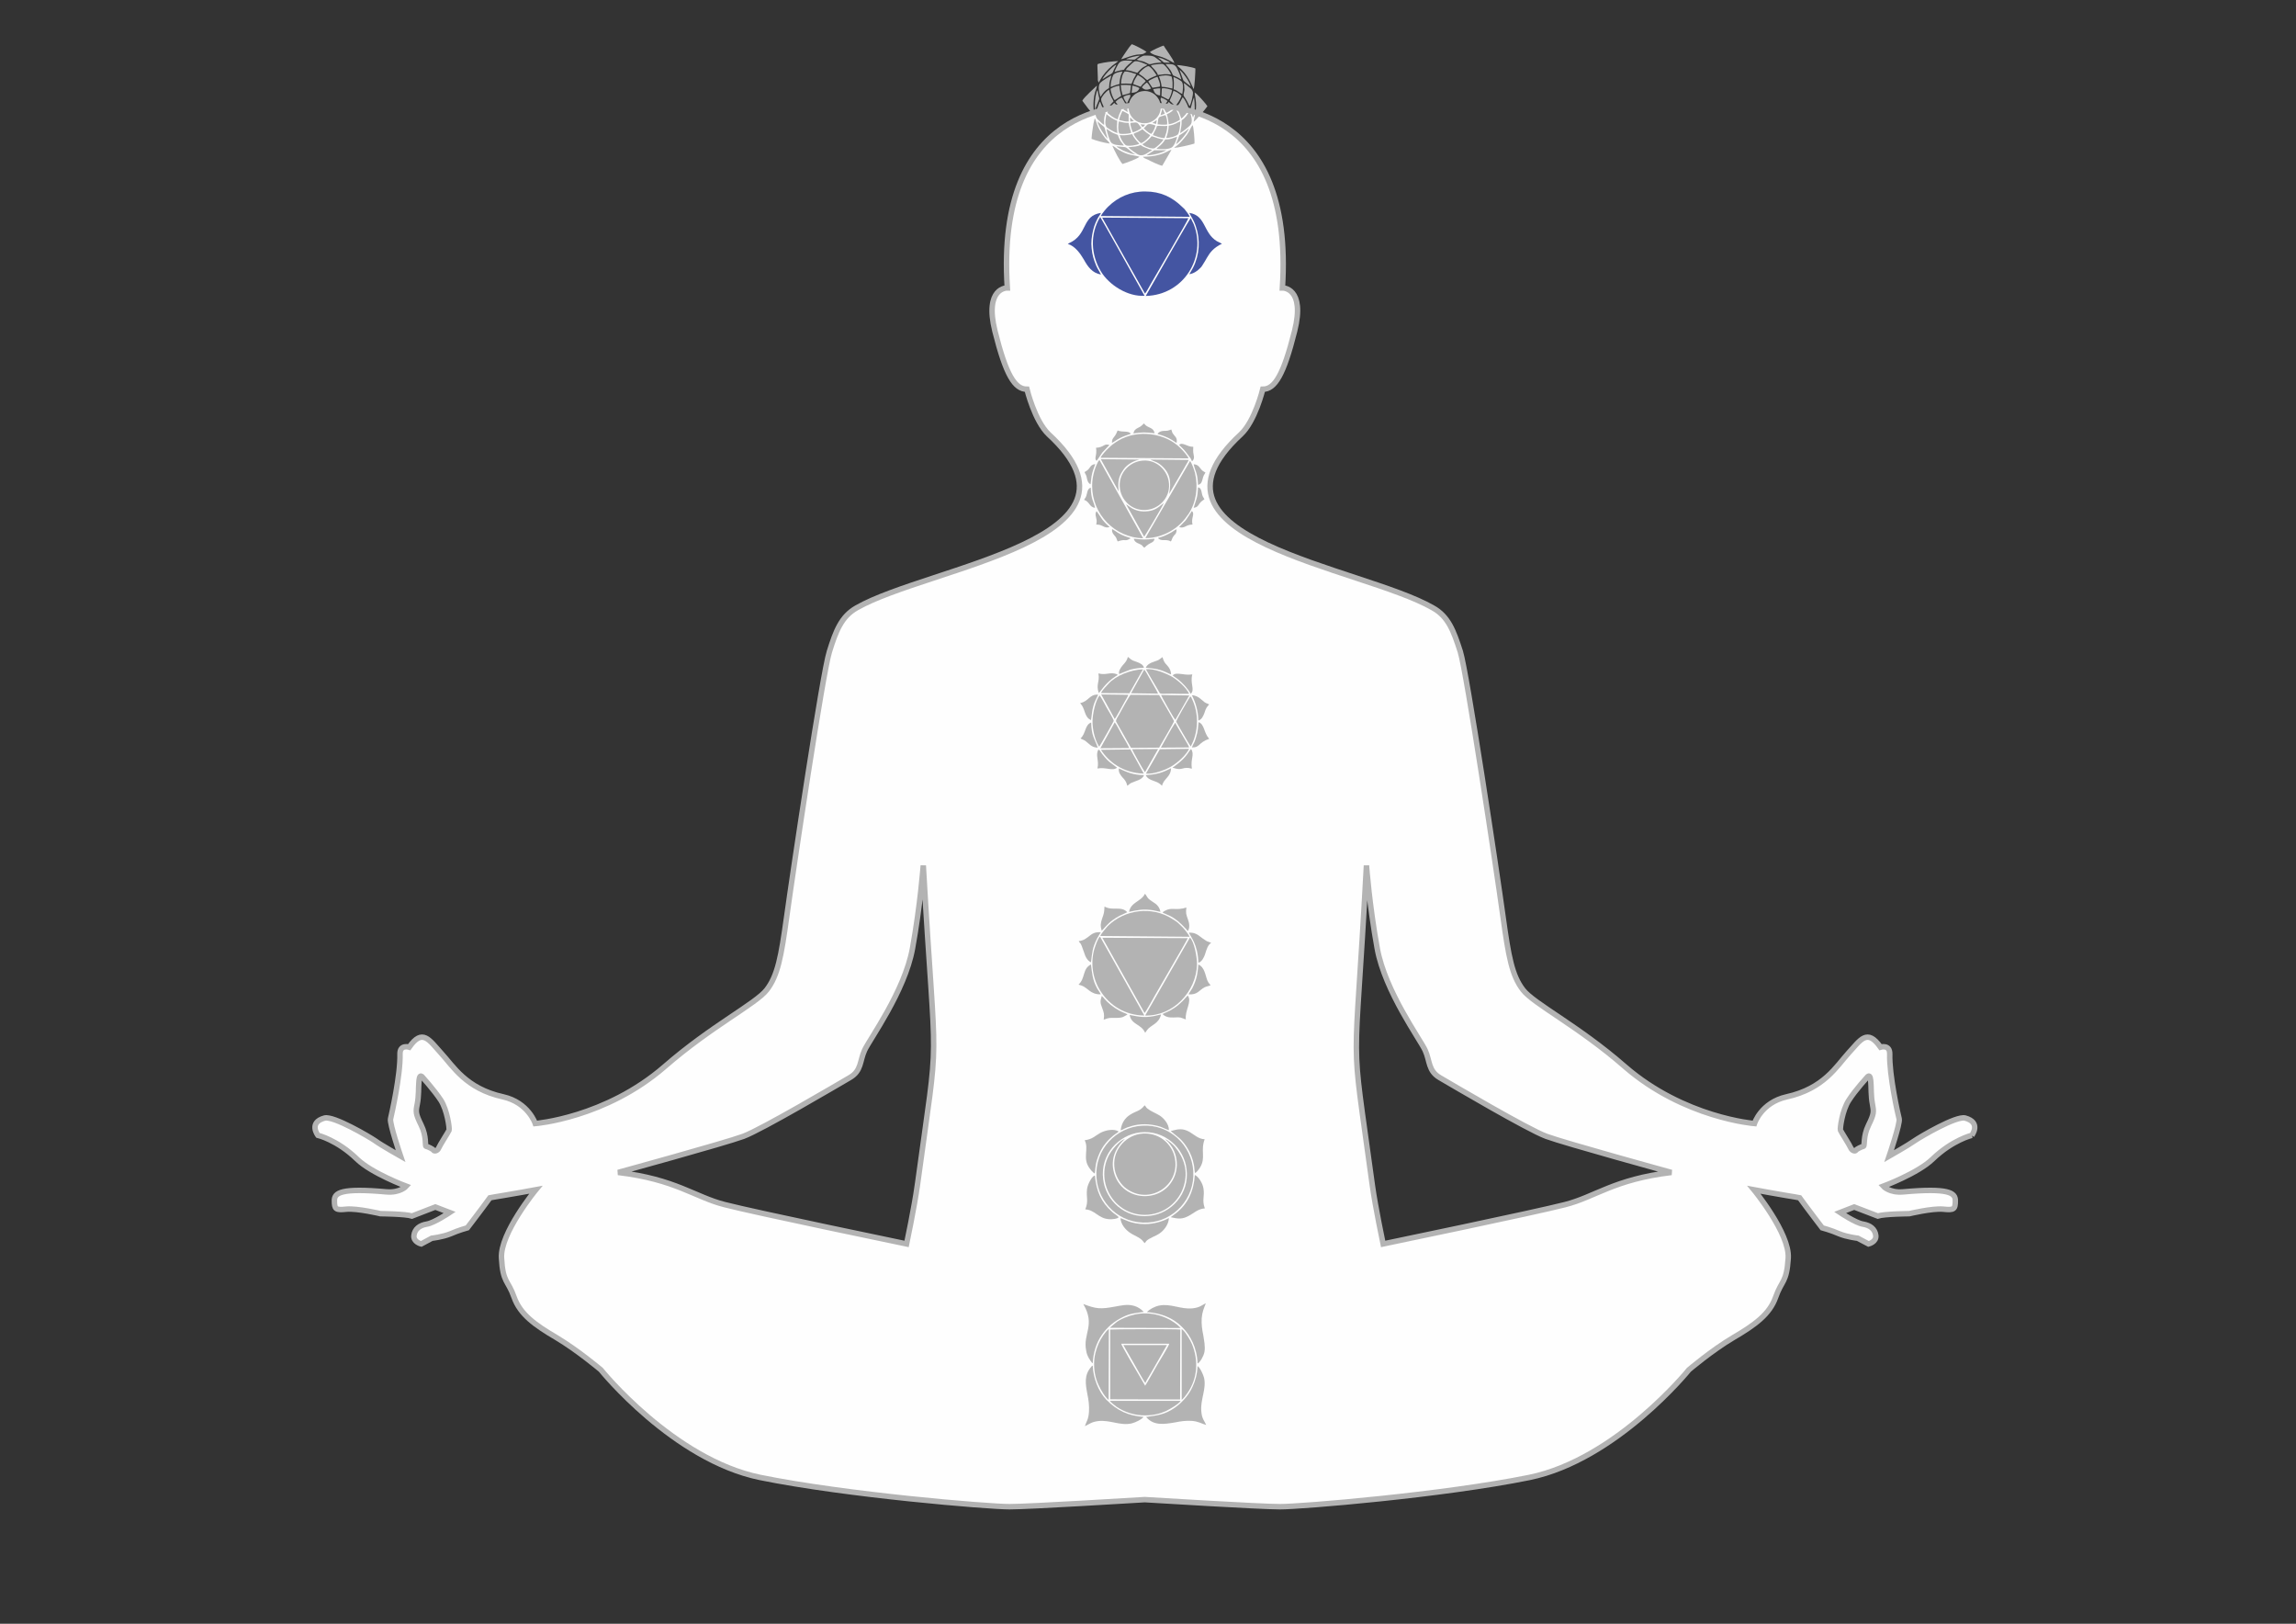 <?xml version="1.0" encoding="UTF-8"?>
<!DOCTYPE svg PUBLIC "-//W3C//DTD SVG 1.1//EN" "http://www.w3.org/Graphics/SVG/1.1/DTD/svg11.dtd">
<!-- Creator: CorelDRAW X7 -->
<svg xmlns="http://www.w3.org/2000/svg" xml:space="preserve" width="11.693in" height="8.268in" version="1.1" style="shape-rendering:geometricPrecision; text-rendering:geometricPrecision; image-rendering:optimizeQuality; fill-rule:evenodd; clip-rule:evenodd"
viewBox="0 0 11693 8268"
 xmlns:xlink="http://www.w3.org/1999/xlink">
 <rect x="0" y="0" width="11693" height="8268" fill="#333333" stroke="none"/>
 <defs>
  <style type="text/css">
   <![CDATA[
    .str0 {stroke:#B3B3B3;stroke-width:27.776}
    .fil2 {fill:#4455A2}
    .fil1 {fill:#B3B3B3}
    .fil0 {fill:#FEFEFE}
   ]]>
  </style>
 </defs>
 <g id="Layer_x0020_1">
  <path class="fil0 str0" d="M9516 5729c-29,59 -18,106 -26,108 -7,1 -35,14 -38,20 -3,6 -19,4 -26,-11 -6,-15 -50,-83 -53,-91 -3,-8 9,-102 43,-153 33,-52 97,-121 97,-121 12,-9 14,16 15,34 2,19 0,67 8,107 7,39 9,48 -20,107zm-1546 405l0 0c-155,40 -926,200 -926,200 0,0 -40,-190 -55,-299 -116,-851 -91,-475 -30,-1628 0,0 15,204 55,423 40,219 219,463 244,518 25,55 15,104 74,139 60,35 448,264 543,299 95,35 637,184 637,184 -293,35 -388,125 -542,164zm-3298 -99l0 0c-15,109 -55,299 -55,299 0,0 -772,-160 -926,-200 -154,-39 -249,-129 -543,-164 0,0 543,-149 638,-184 94,-35 482,-264 542,-299 60,-35 50,-84 75,-139 25,-55 204,-299 244,-518 40,-219 55,-423 55,-423 65,1137 86,777 -30,1628zm-2385 -280l0 0c-3,8 -47,76 -53,91 -6,15 -23,17 -26,11 -3,-6 -30,-19 -38,-20 -7,-2 4,-49 -25,-108 -29,-59 -28,-68 -20,-107 8,-40 6,-88 8,-107 1,-18 3,-43 15,-34 0,0 63,69 97,121 33,51 45,145 42,153zm7755 26l0 0c0,0 50,-65 -34,-88 -46,-12 -229,96 -258,116 -29,21 -129,78 -129,78 0,0 57,-167 51,-190 -6,-22 -51,-222 -48,-330 1,-50 -47,-35 -47,-35 -69,-97 -101,-37 -163,30 -61,67 -125,181 -315,223 -130,29 -164,136 -164,136 0,0 -358,-28 -660,-290 -238,-208 -464,-319 -519,-391 -56,-73 -73,-168 -101,-369 -32,-233 -185,-1247 -218,-1353 -34,-106 -61,-179 -140,-223 -367,-210 -1557,-349 -978,-883 73,-68 112,-230 112,-230 61,0 106,-72 162,-296 56,-223 -62,-220 -62,-220 60,-926 -569,-930 -701,-930 -132,0 -760,4 -700,930 0,0 -118,-3 -63,220 56,224 101,296 163,296 0,0 39,162 111,230 580,534 -610,673 -978,883 -78,44 -106,117 -139,223 -34,106 -186,1120 -218,1353 -28,201 -45,296 -101,369 -56,72 -281,183 -520,391 -302,262 -659,290 -659,290 0,0 -35,-107 -164,-136 -190,-42 -254,-156 -316,-223 -61,-67 -94,-127 -162,-30 0,0 -48,-15 -47,35 3,108 -43,308 -48,330 -6,23 51,190 51,190 0,0 -101,-57 -129,-78 -29,-20 -212,-128 -258,-116 -84,23 -34,88 -34,88 0,0 98,23 199,121 74,72 251,138 251,138 0,0 -31,35 -101,29 -232,-21 -265,5 -265,44 0,44 6,50 61,44 56,-5 174,23 174,23 0,0 127,1 160,12l119 -46 73 28c0,0 -79,53 -116,59 -37,6 -62,25 -66,58 -4,33 37,43 37,43l54 -29c0,0 55,-6 96,-23 41,-18 85,-30 85,-30 0,0 70,-91 115,-153 0,0 43,-8 70,-12 28,-4 164,-29 164,-29 0,0 -183,222 -175,348 7,127 33,111 64,199 31,88 107,142 216,206 109,65 226,164 226,164 0,0 368,457 811,548 443,90 1162,149 1270,149 103,0 636,-33 689,-36 53,3 586,36 689,36 109,0 827,-59 1270,-149 443,-91 812,-548 812,-548 0,0 116,-99 226,-164 109,-64 185,-118 216,-206 31,-88 56,-72 64,-199 8,-126 -175,-348 -175,-348 0,0 136,25 163,29 28,4 70,12 70,12 45,62 115,153 115,153 0,0 45,12 86,30 41,17 95,23 95,23l55 29c0,0 41,-10 37,-43 -4,-33 -29,-52 -66,-58 -37,-6 -116,-59 -116,-59l72 -28 120 46c33,-11 160,-12 160,-12 0,0 117,-28 173,-23 56,6 62,0 62,-44 0,-39 -33,-65 -266,-44 -70,6 -101,-29 -101,-29 0,0 177,-66 251,-138 102,-98 200,-121 200,-121z"/>
  <g id="_1530892064">
   <path class="fil1" d="M5829 5158c6,-5 49,-82 56,-95 23,-41 162,-278 164,-286l-435 -2 215 383z"/>
   <path class="fil1" d="M5602 4769c-11,9 -22,43 -28,61 -22,72 -9,154 29,214 48,77 129,126 225,127l-226 -402z"/>
   <path class="fil1" d="M5832 5171c142,4 260,-121 264,-259 1,-37 -14,-118 -36,-138l-228 397z"/>
   <path class="fil1" d="M5604 4766l454 4c-5,-14 -30,-44 -39,-52 -21,-20 -18,-20 -49,-39 -104,-67 -242,-48 -328,36 -6,7 -36,40 -38,51z"/>
   <path class="fil1" d="M5494 4792c7,17 6,-6 27,58 7,24 18,42 35,50 8,-59 6,-69 31,-121 6,-12 14,-23 19,-32 -57,-5 -59,39 -112,45z"/>
   <path class="fil1" d="M6039 5191c-5,-48 33,-91 10,-122 0,0 -1,1 -1,1 0,0 -1,1 -1,1 0,0 -1,1 -1,1 0,0 0,1 -1,1l-23 25c-23,22 -34,31 -64,48l-28 13c-2,1 -3,1 -5,2 -3,2 -2,2 -4,3 14,13 30,18 55,17 43,-2 31,-1 63,10z"/>
   <path class="fil1" d="M5921 4647c11,6 26,11 38,17 31,16 54,37 77,62 5,4 8,10 13,15 12,-16 8,-41 1,-59 -9,-26 -12,-32 -8,-61 -57,18 -73,-4 -110,17 -4,2 -8,4 -11,9z"/>
   <path class="fil1" d="M5750 4643c45,-9 71,-16 122,-8 13,2 26,6 38,8 -8,-41 -37,-45 -61,-67 -8,-8 -11,-18 -18,-25 -19,40 -72,42 -81,92z"/>
   <path class="fil1" d="M5611 4739c11,-9 26,-33 57,-55 10,-7 22,-15 34,-21l39 -18c-31,-34 -74,-5 -116,-29 -2,33 -2,32 -12,61 -8,23 -10,38 -2,62z"/>
   <path class="fil1" d="M6053 5063c46,4 53,-21 82,-36 10,-5 25,-7 30,-10 -5,-8 -9,-9 -16,-24 -11,-27 -13,-67 -46,-82 -4,49 -9,78 -31,121 -5,9 -16,24 -19,31z"/>
   <path class="fil1" d="M5832 5259c4,-4 5,-8 9,-13 20,-28 60,-31 72,-80 -10,1 -25,6 -37,8 -50,9 -77,3 -123,-6 9,51 59,45 79,91z"/>
   <path class="fil1" d="M5493 5013c1,0 1,0 1,1l13 4c33,11 47,47 99,45 -2,-6 -14,-22 -19,-31 -23,-43 -25,-74 -31,-121 -44,21 -28,71 -63,102z"/>
   <path class="fil1" d="M6103 4902c17,-3 30,-29 35,-46 7,-23 14,-45 30,-55l-2 -1c-3,-2 -2,-1 -5,-2 -2,-1 -6,-2 -8,-3 -5,-1 -10,-4 -14,-7 -9,-5 -17,-12 -24,-17 -17,-13 -31,-23 -60,-22 5,16 46,58 48,153z"/>
   <path class="fil1" d="M5611 5071c-8,28 -9,33 2,61 9,25 12,31 8,60 29,-11 30,-9 64,-9 37,0 38,-8 57,-17 -5,-5 -12,-6 -20,-10 -30,-12 -62,-34 -84,-56 -6,-6 -9,-9 -14,-15 -2,-3 -3,-4 -6,-7l-7 -7z"/>
  </g>
  <g id="_1526180592">
   <path class="fil1" d="M5758 3538c-6,4 -50,84 -59,101 -4,8 -18,26 -15,35l76 134 143 -1c9,-16 76,-129 76,-135 0,-3 -69,-121 -76,-133l-145 -1z"/>
   <path class="fil1" d="M5598 3802c4,-4 74,-129 74,-131 1,-6 -30,-58 -35,-66 -6,-11 -32,-60 -37,-64 -20,24 -35,90 -36,129 -1,39 10,91 30,126l4 6z"/>
   <path class="fil1" d="M6062 3546c-11,16 -73,123 -72,129 1,3 67,117 74,126 40,-72 43,-168 6,-243 -1,-3 -2,-4 -3,-7l-5 -5z"/>
   <path class="fil1" d="M5836 3939c41,5 108,-22 135,-40 31,-20 68,-53 85,-86l-149 2 -71 124z"/>
   <path class="fil1" d="M6056 3533c-14,-31 -57,-69 -87,-87 -28,-16 -93,-44 -133,-38 20,35 41,72 63,108 12,21 1,16 70,16 28,1 58,1 87,1z"/>
   <path class="fil1" d="M5607 3818c37,59 112,119 218,121l-68 -123 -150 2z"/>
   <path class="fil1" d="M5607 3529l145 1 69 -122c-63,2 -140,33 -176,74 -10,12 -27,26 -38,47z"/>
   <path class="fil1" d="M5604 3810l147 -1c-2,-8 -31,-57 -37,-67 -6,-11 -32,-60 -37,-64l-73 132z"/>
   <path class="fil1" d="M5986 3681c-3,2 0,-1 -4,4 -8,10 -70,121 -70,122l144 -1c0,-9 -62,-105 -70,-125z"/>
   <path class="fil1" d="M5986 3665l71 -124 -144 -2c1,5 62,114 71,124 0,0 0,0 1,1 0,0 0,0 1,1z"/>
   <path class="fil1" d="M5677 3661c7,-7 47,-81 53,-92 4,-8 16,-25 16,-31l-138 -2 69 125z"/>
   <path class="fil1" d="M5760 3530l138 2c-3,-10 -50,-89 -60,-107l-7 -11c-3,-4 -1,-1 -4,-4l-67 120z"/>
   <path class="fil1" d="M5898 3814l-132 1c0,6 59,110 65,117l67 -118z"/>
   <path class="fil1" d="M5501 3580c4,6 10,12 14,21 4,8 7,17 10,26 7,21 15,32 31,40 5,-25 4,-44 12,-71 3,-10 6,-20 11,-30 4,-10 11,-20 13,-29 -45,-2 -46,34 -91,43z"/>
   <path class="fil1" d="M5972 3439c6,6 19,13 26,19 25,20 51,47 66,75 23,-21 -4,-50 8,-99 -45,7 -80,-15 -100,5z"/>
   <path class="fil1" d="M5594 3817c-17,28 5,56 -5,96 45,-8 75,15 100,-4l-41 -31c-12,-10 -34,-36 -43,-50 -3,-5 -4,-9 -11,-11z"/>
   <path class="fil1" d="M6070 3806c42,1 32,-25 88,-44 -28,-31 -23,-74 -54,-85 -2,25 -4,49 -11,71 -3,11 -6,20 -10,30 -5,10 -10,19 -13,28z"/>
   <path class="fil1" d="M5503 3760c5,4 16,7 22,11 23,16 32,35 66,36 -17,-47 -32,-59 -34,-128 -33,12 -26,56 -54,81z"/>
   <path class="fil1" d="M5700 3432c1,0 46,-19 56,-22 23,-6 44,-9 70,-10 -4,-16 -21,-24 -38,-30 -34,-11 -26,-13 -44,-25 -8,31 -26,36 -39,61 -4,6 -9,19 -5,26z"/>
   <path class="fil1" d="M5762 3986c19,-9 56,-15 64,-39 -57,-1 -85,-15 -128,-34 -3,21 10,35 19,46 10,10 20,22 24,42 7,-4 10,-9 21,-15z"/>
   <path class="fil1" d="M5835 3400c41,4 61,5 99,21 11,4 20,10 30,13 -1,-23 -11,-36 -21,-47 -13,-13 -16,-20 -23,-41 -23,17 -14,13 -45,24 -19,6 -33,15 -40,30z"/>
   <path class="fil1" d="M5594 3429c8,43 -14,55 2,100 6,-4 26,-40 68,-73l20 -14c8,-5 5,-1 7,-8 -39,-15 -55,6 -97,-5z"/>
   <path class="fil1" d="M6070 3914c-8,-50 15,-71 -4,-100 -11,9 -21,39 -67,74 -6,5 -9,7 -14,11l-10 7c-3,3 -1,-1 -3,3 55,19 47,-9 98,5z"/>
   <path class="fil1" d="M5918 4001c9,-38 44,-43 46,-89 -6,2 -20,10 -28,13 -10,4 -19,8 -30,11 -25,7 -44,9 -71,11 7,15 21,23 40,29 14,5 23,8 34,17l9 8z"/>
   <path class="fil1" d="M6070 3540c19,37 32,80 33,129 16,-5 24,-20 31,-39 7,-23 11,-29 24,-43 -16,-10 -11,1 -41,-26 -11,-10 -26,-20 -47,-21z"/>
  </g>
  <g id="_1526181008">
   <path class="fil1" d="M5807 2347c-62,11 -115,69 -103,144 10,63 69,117 145,104 61,-10 116,-69 103,-144 -10,-62 -70,-118 -145,-104z"/>
   <path class="fil1" d="M5562 2474c0,146 117,264 260,267l-223 -399c-9,7 -24,48 -26,57 -7,24 -11,49 -11,75z"/>
   <path class="fil1" d="M5833 2740c49,1 99,-17 133,-38 38,-23 63,-50 87,-85 39,-59 50,-136 33,-208 -4,-15 -15,-48 -25,-62l-228 393z"/>
   <path class="fil1" d="M5605 2331l448 3c-5,-14 -29,-40 -39,-50 -79,-82 -224,-99 -321,-39 -21,13 -34,23 -49,38 -7,6 -36,37 -39,48z"/>
   <path class="fil1" d="M5735 2568l92 165c2,-1 94,-154 100,-172 -26,21 -45,41 -92,43 -62,3 -88,-31 -100,-36z"/>
   <path class="fil1" d="M5954 2515l76 -130c7,-14 19,-31 24,-43l-196 -2c19,10 30,10 48,23 55,43 60,88 48,152z"/>
   <path class="fil1" d="M5697 2502c-4,-53 -1,-73 24,-110 15,-23 46,-44 82,-52l-197 -2 91 164z"/>
   <path class="fil1" d="M5772 2207c46,-7 63,-6 108,-1 -5,-30 -32,-26 -48,-43l-6 -7c-13,11 -11,13 -29,22 -14,7 -21,12 -25,29z"/>
   <path class="fil1" d="M6005 2265c3,5 24,22 36,39l24 32c3,5 2,8 6,13 9,-9 12,-17 8,-33 -4,-22 -2,-21 -2,-41 -32,1 -54,-26 -72,-10z"/>
   <path class="fil1" d="M6101 2469c15,-4 19,-12 23,-28 5,-20 7,-21 15,-35 -6,-4 -10,-5 -15,-9 -17,-16 -18,-31 -45,-33 9,39 20,43 22,105z"/>
   <path class="fil1" d="M5895 2210c26,7 52,17 75,31 9,5 15,11 22,14 6,-28 -11,-33 -21,-51 -3,-5 -3,-12 -6,-17 -16,6 -19,7 -38,7 -16,1 -27,6 -32,16z"/>
   <path class="fil1" d="M5828 2789c30,-31 48,-22 52,-46 -44,6 -62,5 -106,0 5,22 26,23 41,33 3,3 4,4 6,7 1,0 3,2 3,3 3,2 1,1 4,3z"/>
   <path class="fil1" d="M6079 2586c18,-3 22,-10 29,-21 11,-15 19,-17 26,-23 -8,-14 -10,-13 -14,-34 -2,-13 -7,-26 -19,-26 -2,57 -10,61 -22,104z"/>
   <path class="fil1" d="M5663 2255c16,-7 26,-21 70,-37 7,-3 20,-6 26,-9 -12,-18 -41,-6 -67,-17l-2 4c-14,37 -27,29 -27,59z"/>
   <path class="fil1" d="M5521 2545c29,10 26,37 56,41 -7,-34 -20,-40 -22,-103 -12,4 -16,14 -19,28 -6,27 -9,22 -15,34z"/>
   <path class="fil1" d="M6005 2684c28,9 34,-13 68,-13 -8,-36 14,-53 -3,-69 -50,75 -18,31 -65,82z"/>
   <path class="fil1" d="M5582 2280c6,42 -12,52 3,67l29 -43 36 -38c-28,-10 -26,12 -68,14z"/>
   <path class="fil1" d="M5523 2404c7,15 9,13 13,34 3,14 8,24 18,28 3,-20 3,-35 8,-55 4,-18 11,-32 16,-48 -17,2 -22,9 -29,19 -10,14 -11,12 -26,22z"/>
   <path class="fil1" d="M5692 2757c45,-16 33,4 66,-16 -3,-3 -5,-3 -12,-5 -49,-15 -67,-35 -82,-42 -3,16 6,26 12,33 12,13 9,16 16,30z"/>
   <path class="fil1" d="M5897 2739c16,21 41,3 66,18 5,-7 6,-18 15,-29 10,-11 14,-13 14,-33 -8,3 -14,8 -22,13 -7,4 -15,9 -22,12 -15,8 -33,15 -51,19z"/>
   <path class="fil1" d="M5583 2671c34,-1 38,21 68,13 -4,-5 -13,-12 -18,-17 -7,-7 -11,-12 -18,-20l-30 -44c-8,9 -6,19 -3,32 4,17 4,19 1,36z"/>
  </g>
  <g id="_1526177648">
   <path class="fil2" d="M5613 1108l218 387c5,-4 24,-39 29,-48 18,-32 192,-328 192,-336l-439 -3z"/>
   <path class="fil2" d="M5603 1105c-53,87 -47,192 3,276 42,71 139,131 223,125 -8,-16 -19,-33 -28,-50 -9,-16 -19,-33 -28,-50 -11,-20 -163,-291 -170,-301z"/>
   <path class="fil2" d="M5835 1507c195,-5 311,-199 244,-366 -5,-11 -11,-21 -15,-31 -6,7 -108,185 -115,197l-114 200z"/>
   <path class="fil2" d="M5606 1100l453 4c-3,-10 -20,-31 -27,-40 -4,-4 -8,-7 -12,-11 -50,-49 -109,-78 -187,-78 -74,-1 -140,29 -188,76 -10,9 -32,35 -39,49z"/>
   <path class="fil2" d="M5438 1242c37,11 64,49 82,80 20,36 42,68 87,76 -15,-30 -19,-28 -33,-68 -10,-26 -15,-57 -16,-88 0,-31 6,-61 14,-88 4,-12 10,-26 15,-36 6,-13 15,-23 20,-34 -100,15 -65,110 -162,154l-7 4z"/>
   <path class="fil2" d="M6057 1396c20,-2 42,-17 51,-27 3,-3 7,-6 10,-10 2,-3 6,-8 8,-12 17,-25 25,-48 48,-72 8,-9 33,-28 49,-33 -7,-6 -18,-9 -26,-14 -70,-43 -55,-131 -140,-144 8,19 20,30 33,68 24,69 19,146 -14,211 -6,12 -14,24 -19,33z"/>
  </g>
  <g id="_1527969648">
   <path class="fil1" d="M5748 554c4,43 42,79 91,73 41,-5 77,-42 72,-90 -4,-42 -43,-79 -91,-73 -42,5 -77,42 -72,90z"/>
   <path class="fil1" d="M6079 620c11,-6 60,-64 70,-79l-7 -10c-10,-13 -48,-56 -58,-60 0,16 9,36 7,77 -1,30 -9,47 -12,72z"/>
   <path class="fil1" d="M5576 603c-1,1 -1,0 -2,4l-2 9c-1,4 -2,8 -3,12 -4,24 -9,57 -10,79 22,9 67,21 92,24 -3,-10 -16,-19 -23,-28 -47,-61 -41,-82 -52,-100z"/>
   <path class="fil1" d="M5665 742c7,18 41,85 52,93 18,-6 76,-26 86,-37 -32,-10 -54,-4 -109,-37 -10,-7 -23,-18 -29,-19z"/>
   <path class="fil1" d="M6079 454c5,-12 9,-89 9,-105 -12,-7 -75,-17 -93,-18 2,7 17,17 24,25 38,38 57,94 60,98z"/>
   <path class="fil1" d="M5980 751c4,3 -2,0 4,1 8,2 90,-17 99,-21 2,-14 -4,-84 -9,-94 -5,4 -15,25 -19,33 -7,12 -14,22 -22,31 -16,19 -31,37 -53,50z"/>
   <path class="fil1" d="M5595 421c6,-9 12,-22 19,-32 20,-28 44,-52 73,-71l8 -7c-30,1 -69,6 -98,13 -10,2 -8,5 -8,17l2 55c0,4 0,8 0,12l4 13z"/>
   <path class="fil1" d="M5570 585c4,-9 -9,-57 7,-116 3,-8 10,-26 9,-33 -5,6 -67,60 -74,77 9,13 48,65 58,72z"/>
   <path class="fil1" d="M5966 763c-16,0 -45,35 -145,35 4,8 15,10 23,14 17,9 58,29 75,32l47 -81z"/>
   <path class="fil1" d="M5710 301c6,1 40,-14 62,-19 11,-3 23,-5 35,-5 22,-2 17,-5 32,-12 -9,-10 -68,-39 -75,-40 -11,11 -20,25 -29,38 -8,11 -17,26 -25,38z"/>
   <path class="fil1" d="M5856 265c15,16 44,19 63,26 29,11 55,28 62,30 -7,-22 -50,-79 -55,-89 -12,3 -62,26 -70,33z"/>
   <path class="fil1" d="M5818 734c3,4 1,2 6,6 11,8 46,21 57,14 11,-6 40,-33 44,-44 -28,-4 -37,-10 -60,-17 -7,11 -33,35 -47,41z"/>
   <path class="fil1" d="M5702 688c5,17 17,40 31,51 10,8 59,0 69,-7 -4,-6 -11,-11 -20,-23 -6,-8 -12,-16 -16,-26 -25,5 -37,7 -64,5z"/>
   <path class="fil1" d="M5648 457c-15,8 -38,35 -40,47 -2,14 19,53 26,62l17 -27c11,-15 14,-15 20,-23 -7,-18 -14,-18 -23,-59z"/>
   <path class="fil1" d="M5939 702c16,2 51,-9 59,-17 9,-8 13,-52 13,-67 -20,7 -21,15 -59,22 -1,27 -6,41 -13,62z"/>
   <path class="fil1" d="M5691 678c-1,-11 -3,-20 -3,-32 0,-10 2,-22 2,-31 -20,-8 -33,-16 -49,-29l-6 -5c-3,18 -13,55 3,69 10,7 38,24 53,28z"/>
   <path class="fil1" d="M5990 547c5,9 10,16 15,27 4,8 8,24 12,30 9,-8 37,-34 36,-52 0,-9 -17,-42 -25,-52l-5 -5c-6,10 -10,20 -15,29 -6,10 -13,15 -18,23z"/>
   <path class="fil1" d="M5902 389c7,15 12,34 14,53 24,1 34,5 55,9 1,-22 2,-39 -4,-61 -18,-9 -46,-7 -65,-1z"/>
   <path class="fil1" d="M5861 334c9,12 30,28 36,48 30,-3 34,-7 67,-2 -6,-17 -24,-40 -34,-49 -9,-8 -16,-6 -35,-4 -11,1 -26,2 -34,7z"/>
   <path class="fil1" d="M5800 375c6,6 15,10 22,16 7,6 15,14 21,17 12,-10 30,-16 48,-24 -7,-10 -11,-17 -18,-26 -3,-5 -19,-21 -23,-21 -14,-1 -47,30 -50,38z"/>
   <path class="fil1" d="M5709 426c20,-1 32,-1 53,1 0,0 0,-2 1,-1l10 -24c4,-8 11,-18 14,-25 -21,-5 -33,-13 -59,-13 -13,13 -18,39 -19,62z"/>
   <path class="fil1" d="M5733 357c27,2 38,9 59,14 33,-37 36,-29 50,-40 0,0 1,-1 1,-1 -12,-5 -51,-24 -66,-17 -7,4 -22,19 -28,25 -7,7 -9,7 -16,19z"/>
   <path class="fil1" d="M5890 758c23,2 59,4 77,-7 13,-8 25,-39 28,-55 -25,7 -28,14 -61,14 -18,31 -38,38 -44,48z"/>
   <path class="fil1" d="M6010 678c12,-6 44,-32 52,-41 14,-16 5,-46 -1,-64l-4 -8c-7,18 -25,40 -39,47 0,31 -4,40 -8,66z"/>
   <path class="fil1" d="M5648 448c2,-43 8,-40 12,-64 -13,7 -46,27 -56,37 -15,17 -6,50 0,72 4,-3 9,-14 19,-25 8,-9 14,-12 25,-20z"/>
   <path class="fil1" d="M5746 750c4,6 45,36 55,39 26,9 49,-17 67,-24l-9 -4c-2,-1 -5,-1 -8,-2l-29 -12c-23,-14 -3,-7 -41,-1 -12,2 -25,2 -35,4z"/>
   <path class="fil1" d="M5661 673c-10,-6 -17,-11 -26,-17 1,12 15,57 21,66 10,17 41,18 68,19 -5,-8 -12,-15 -18,-24 -6,-11 -9,-19 -13,-30 -10,-5 -22,-8 -32,-14z"/>
   <path class="fil1" d="M5698 618c-4,16 -5,47 2,62 13,4 49,2 61,-4 -1,-7 -5,-15 -7,-24 -3,-8 -4,-18 -6,-26 -22,0 -32,-4 -50,-8z"/>
   <path class="fil1" d="M5623 636c0,-13 -1,-24 1,-37 1,-7 3,-11 4,-17 3,-9 4,-6 -1,-13 -18,-27 -20,-44 -25,-52 -6,8 -23,58 -22,70 3,16 10,21 19,29 5,5 18,17 24,20z"/>
   <path class="fil1" d="M5773 682c6,15 27,40 38,47 16,-5 40,-28 47,-40 -6,-5 -15,-10 -21,-15 -7,-6 -13,-11 -19,-16 -7,4 -13,9 -22,13 -7,3 -17,6 -23,11z"/>
   <path class="fil1" d="M5692 608c3,-9 5,-17 8,-25 4,-9 8,-16 11,-24 -16,-10 -28,-28 -36,-35 -8,4 -32,35 -35,51 14,11 28,25 52,33z"/>
   <path class="fil1" d="M5931 703c7,-23 13,-34 14,-62 -19,2 -39,-1 -53,0 -2,9 -5,16 -10,24 -4,8 -8,15 -11,23 21,6 32,14 60,15z"/>
   <path class="fil1" d="M6059 541c6,-11 19,-59 16,-73 -4,-14 -12,-18 -20,-25 -8,-6 -18,-16 -26,-20 1,12 3,22 3,35 -1,13 -8,25 -2,33 7,11 5,5 15,24l11 22c2,4 2,3 3,4z"/>
   <path class="fil1" d="M5942 582c6,16 8,33 10,51 21,-3 42,-13 57,-23 -1,-19 -15,-46 -24,-57 -7,4 -12,10 -20,16 -7,5 -15,9 -23,13z"/>
   <path class="fil1" d="M5789 303l8 4c24,7 19,1 51,18 8,5 19,-1 30,-3 12,-2 24,-2 38,-4 -8,-8 -22,-18 -33,-26 -13,-10 -37,-9 -54,-9 -12,0 -30,15 -40,20z"/>
   <path class="fil1" d="M6020 418c-4,-8 -33,-22 -44,-26 3,26 3,36 1,63 9,2 16,6 23,11 7,4 14,10 21,13 3,-16 7,-46 -1,-61z"/>
   <path class="fil1" d="M5656 443c9,-2 19,-9 45,-15 1,-12 2,-24 5,-35 3,-13 7,-18 11,-29 -14,1 -44,7 -49,21 -6,15 -13,39 -12,58z"/>
   <path class="fil1" d="M5656 452c0,17 12,49 21,58 1,0 32,-21 33,-22 -4,-18 -8,-31 -9,-52 -13,1 -36,9 -45,16z"/>
   <path class="fil1" d="M5985 540c10,-8 27,-36 32,-52 -7,-9 -27,-22 -41,-26 -3,9 -5,18 -9,27 -3,8 -8,16 -10,24 10,9 19,19 28,27z"/>
   <path class="fil1" d="M6016 405c-2,-15 -14,-43 -21,-56 -4,-9 -11,-17 -20,-20 -7,-3 -30,-3 -39,-3 5,10 23,23 33,47 6,15 7,11 22,18 9,4 18,10 25,14z"/>
   <path class="fil1" d="M5676 367c8,-3 17,-6 27,-8 40,-9 4,6 45,-31 5,-3 18,-15 20,-18 -34,-2 -60,-7 -74,18 -5,9 -16,30 -18,39z"/>
   <path class="fil1" d="M5950 507c9,-9 17,-33 19,-49 -16,-4 -34,-11 -52,-8l-2 39 35 18z"/>
   <path class="fil1" d="M5848 415l21 32 38 -6c4,-16 -8,-35 -12,-50 -9,2 -17,6 -25,10 -9,4 -17,8 -22,14z"/>
   <path class="fil1" d="M5771 428l38 14c8,-10 9,-13 19,-21l7 -8c-10,-12 -24,-23 -41,-31 -8,11 -20,29 -23,46z"/>
   <path class="fil1" d="M5760 434c-20,-2 -31,-2 -52,-1 1,22 4,33 9,52l38 -11 5 -40z"/>
   <path class="fil1" d="M5935 586c-39,12 -34,5 -40,47 18,2 30,3 49,1 2,-14 -2,-38 -9,-48z"/>
   <path class="fil1" d="M5716 565c-6,15 -13,26 -17,46 16,3 30,9 49,8l0 -37c-3,-3 -27,-16 -32,-17z"/>
   <path class="fil1" d="M5757 626c-2,12 8,38 12,48 13,-3 36,-14 44,-22 -3,-5 -6,-8 -10,-14 -14,-20 -17,-14 -46,-12z"/>
   <path class="fil1" d="M5863 682c10,-9 17,-27 22,-43 -46,-17 -40,-2 -60,14 7,8 24,24 38,29z"/>
   <path class="fil1" d="M5713 497c-11,3 -26,14 -32,22 13,15 18,23 34,34l9 -12c5,-5 6,-5 9,-10 -5,-8 -15,-28 -20,-34z"/>
   <path class="fil1" d="M5940 575c7,-3 16,-9 22,-13 8,-6 10,-8 17,-16 -5,-10 -20,-20 -27,-27 -10,12 -13,19 -25,29 1,7 9,22 13,27z"/>
   <path class="fil1" d="M6081 496c-5,9 -12,38 -16,51 -4,11 8,45 9,48l2 3c12,-22 9,-76 5,-102z"/>
   <path class="fil1" d="M5839 791c31,0 79,-12 101,-26 -9,1 -58,0 -61,0 -1,1 -39,24 -40,26z"/>
   <path class="fil1" d="M5614 404c9,-5 26,-18 45,-28 9,-5 9,-11 14,-22 4,-8 10,-18 12,-25 -17,7 -64,56 -71,75z"/>
   <path class="fil1" d="M6064 440c-4,-24 -44,-77 -57,-84l19 52c2,6 33,28 38,32z"/>
   <path class="fil1" d="M5607 633c-6,-5 -13,-10 -18,-16 2,24 41,81 52,90 -2,-10 -6,-19 -8,-28 -10,-33 -1,-26 -26,-46z"/>
   <path class="fil1" d="M5989 734c14,-6 59,-58 66,-80 -13,10 -26,21 -42,31 -7,4 -6,2 -9,10l-15 39z"/>
   <path class="fil1" d="M5686 745c5,6 13,10 22,15 8,5 14,8 23,11 12,5 37,15 51,15 -7,-2 -33,-24 -39,-29 -9,-7 -9,-8 -25,-9 -11,-1 -21,-2 -32,-3z"/>
   <path class="fil1" d="M5577 561c5,-15 11,-33 18,-48 6,-13 3,-13 0,-27 -2,-9 -3,-20 -6,-27 0,0 -1,1 -1,1l-4 10c-8,30 -10,60 -7,91z"/>
   <path class="fil1" d="M5815 445c20,21 38,8 47,6 -4,-9 -14,-26 -21,-31 -9,5 -21,17 -26,25z"/>
   <path class="fil1" d="M5763 473c22,-2 33,-7 40,-24 -8,-6 -24,-11 -36,-13l-4 37z"/>
   <path class="fil1" d="M5873 454c5,15 11,30 35,32l1 -36c-12,-1 -25,2 -36,4z"/>
   <path class="fil1" d="M5721 494c4,12 10,23 18,31 6,-6 5,-9 10,-19 6,-11 8,-9 7,-24 -12,1 -29,5 -35,12z"/>
   <path class="fil1" d="M5935 530c5,-6 8,-10 11,-16 -6,-5 -23,-15 -34,-17 -3,16 -1,10 3,24 3,9 3,15 6,22 7,-3 9,-7 14,-13z"/>
   <path class="fil1" d="M5735 302c9,0 39,3 44,1 6,-3 20,-16 27,-19 -17,-1 -59,10 -71,18z"/>
   <path class="fil1" d="M5959 319c-5,-6 -21,-12 -29,-16 -10,-5 -23,-9 -35,-11 4,2 9,6 12,9 5,5 9,7 13,11 9,9 9,7 39,7z"/>
   <path class="fil1" d="M5743 571l-4 -33c-7,2 -14,14 -17,20l21 13z"/>
   <path class="fil1" d="M5932 579l-8 -20c-4,-4 -2,-2 -5,-4l-9 32 22 -8z"/>
   <path class="fil1" d="M5775 617c-1,-1 -18,-19 -20,-19l1 21 19 -2z"/>
   <path class="fil1" d="M5891 611c-6,4 -14,10 -22,15l19 5 3 -20z"/>
   <path class="fil1" d="M5809 633c2,6 6,8 8,14 12,-4 9,-6 15,-12l-23 -2z"/>
  </g>
  <g id="_1527957072">
   <path class="fil1" d="M5832 7056l-31 -53c-11,-18 -91,-154 -91,-161l245 0c-1,8 -52,93 -61,107 -13,22 -52,93 -62,107zm-178 69l356 1 1 -356c-10,-3 -348,-2 -357,0l0 355z"/>
   <path class="fil1" d="M5565 6942c5,-111 65,-193 154,-236 39,-19 60,-19 106,-26 -4,-3 -6,-6 -11,-10 -13,-11 -30,-20 -48,-23 -29,-6 -59,1 -87,6 -75,14 -96,12 -162,-13 64,110 -4,150 15,239 2,14 7,25 13,36 4,6 14,24 20,27z"/>
   <path class="fil1" d="M5565 6954c-5,1 -3,0 -7,5 -38,43 -30,87 -20,141 6,28 10,59 8,89 -3,41 -13,48 -21,73 23,-11 35,-22 68,-26 60,-7 112,25 170,12 23,-6 50,-20 61,-33 -82,-7 -135,-33 -189,-87 -41,-42 -68,-113 -70,-174z"/>
   <path class="fil1" d="M5841 6681c73,6 132,28 181,78 40,41 74,102 77,184 13,-6 31,-38 35,-59 5,-28 -2,-58 -6,-85 -6,-29 -10,-57 -8,-87 3,-34 11,-49 21,-76 -21,10 -30,22 -68,26 -60,6 -112,-26 -170,-14 -24,5 -49,19 -62,33z"/>
   <path class="fil1" d="M6143 7256c-9,-21 -22,-31 -25,-69 -6,-60 27,-114 14,-171 -4,-17 -21,-53 -33,-60 -2,41 -11,74 -26,106 -19,42 -53,80 -90,106 -50,35 -88,39 -146,47 38,46 92,37 146,28 29,-6 57,-10 87,-8 34,3 47,13 73,21z"/>
   <path class="fil1" d="M5833 7042c6,-15 19,-33 27,-48l83 -145 -222 0 55 96c9,15 50,90 57,97z"/>
   <path class="fil1" d="M5652 7133c4,7 25,23 34,30 41,28 95,45 147,44 39,0 74,-8 105,-22 19,-9 67,-37 75,-52l-361 0z"/>
   <path class="fil1" d="M5572 6946c0,39 8,76 23,107 9,21 35,65 51,75l1 -361c-16,11 -42,50 -52,74 -14,32 -23,66 -23,105z"/>
   <path class="fil1" d="M6018 7128c7,-4 23,-25 29,-34 52,-74 58,-167 23,-251 -8,-19 -30,-56 -44,-69 -3,-3 -6,-4 -8,-7l0 361z"/>
   <path class="fil1" d="M5652 6761l361 1c-13,-13 -17,-17 -33,-28 -11,-8 -27,-17 -41,-23 -70,-31 -142,-31 -212,-1 -42,18 -48,29 -75,51z"/>
  </g>
  <g id="_1527952272">
   <path class="fil1" d="M5804 5774c-76,13 -144,88 -127,181 8,44 34,79 59,97 117,86 272,-14 248,-151 -13,-77 -85,-142 -180,-127z"/>
   <path class="fil1" d="M5934 5801c5,6 11,9 16,15 15,17 28,37 35,60 12,37 11,75 -2,110 -53,140 -253,139 -305,0 -27,-73 -2,-138 51,-187 -29,10 -69,58 -84,88 -66,136 30,298 184,299 102,0 177,-69 200,-148 23,-76 1,-142 -45,-198 -8,-10 -34,-34 -50,-39z"/>
   <path class="fil1" d="M5618 6004c-15,-126 79,-225 188,-238 125,-14 225,79 237,188 15,125 -78,225 -188,237 -126,15 -224,-78 -237,-187zm198 -272c-132,8 -241,121 -232,262 8,132 120,240 262,231 131,-7 240,-121 231,-262 -8,-131 -120,-240 -261,-231z"/>
   <path class="fil1" d="M5963 5759c0,0 0,0 0,1 1,1 1,1 1,1l44 36c13,12 27,29 38,47 17,27 29,57 35,91 2,12 2,27 5,38 8,-3 20,-19 26,-29 30,-50 1,-84 23,-143 -32,-1 -55,-25 -78,-38 -35,-19 -57,-14 -94,-4z"/>
   <path class="fil1" d="M5527 6158c51,3 66,47 122,50 13,1 42,-1 48,-10 -3,-6 -26,-20 -34,-28 -56,-50 -79,-104 -87,-184 -11,-1 -36,39 -40,69 -5,43 9,60 -9,103z"/>
   <path class="fil1" d="M5524 5806c23,44 -12,90 23,140 6,9 20,26 28,29 4,-13 1,-35 12,-70 15,-46 33,-75 64,-106 29,-28 32,-24 46,-37 -21,-16 -67,-8 -94,7 -27,15 -39,32 -79,37z"/>
   <path class="fil1" d="M5962 6198c41,9 59,11 94,-8 24,-13 46,-35 80,-37 -16,-44 0,-59 -7,-101 -4,-29 -27,-62 -44,-69 -5,81 -36,149 -98,196l-25 19z"/>
   <path class="fil1" d="M5707 5756c13,-4 24,-14 55,-22 45,-13 91,-12 137,0 22,6 36,15 54,21 1,-33 -30,-65 -49,-76 -22,-13 -39,-18 -60,-34 -8,-6 -7,-10 -15,-17l-2 3c-24,29 -41,25 -73,46 -23,15 -42,39 -47,79z"/>
   <path class="fil1" d="M5834 6325c2,-2 2,-3 3,-5 15,-16 48,-25 69,-40 19,-13 46,-43 47,-78 -32,18 -79,31 -122,31 -74,0 -110,-28 -125,-30 3,32 25,58 50,75 12,8 28,15 40,22 19,11 21,15 33,30l5 -5z"/>
  </g>
 </g>
</svg>
